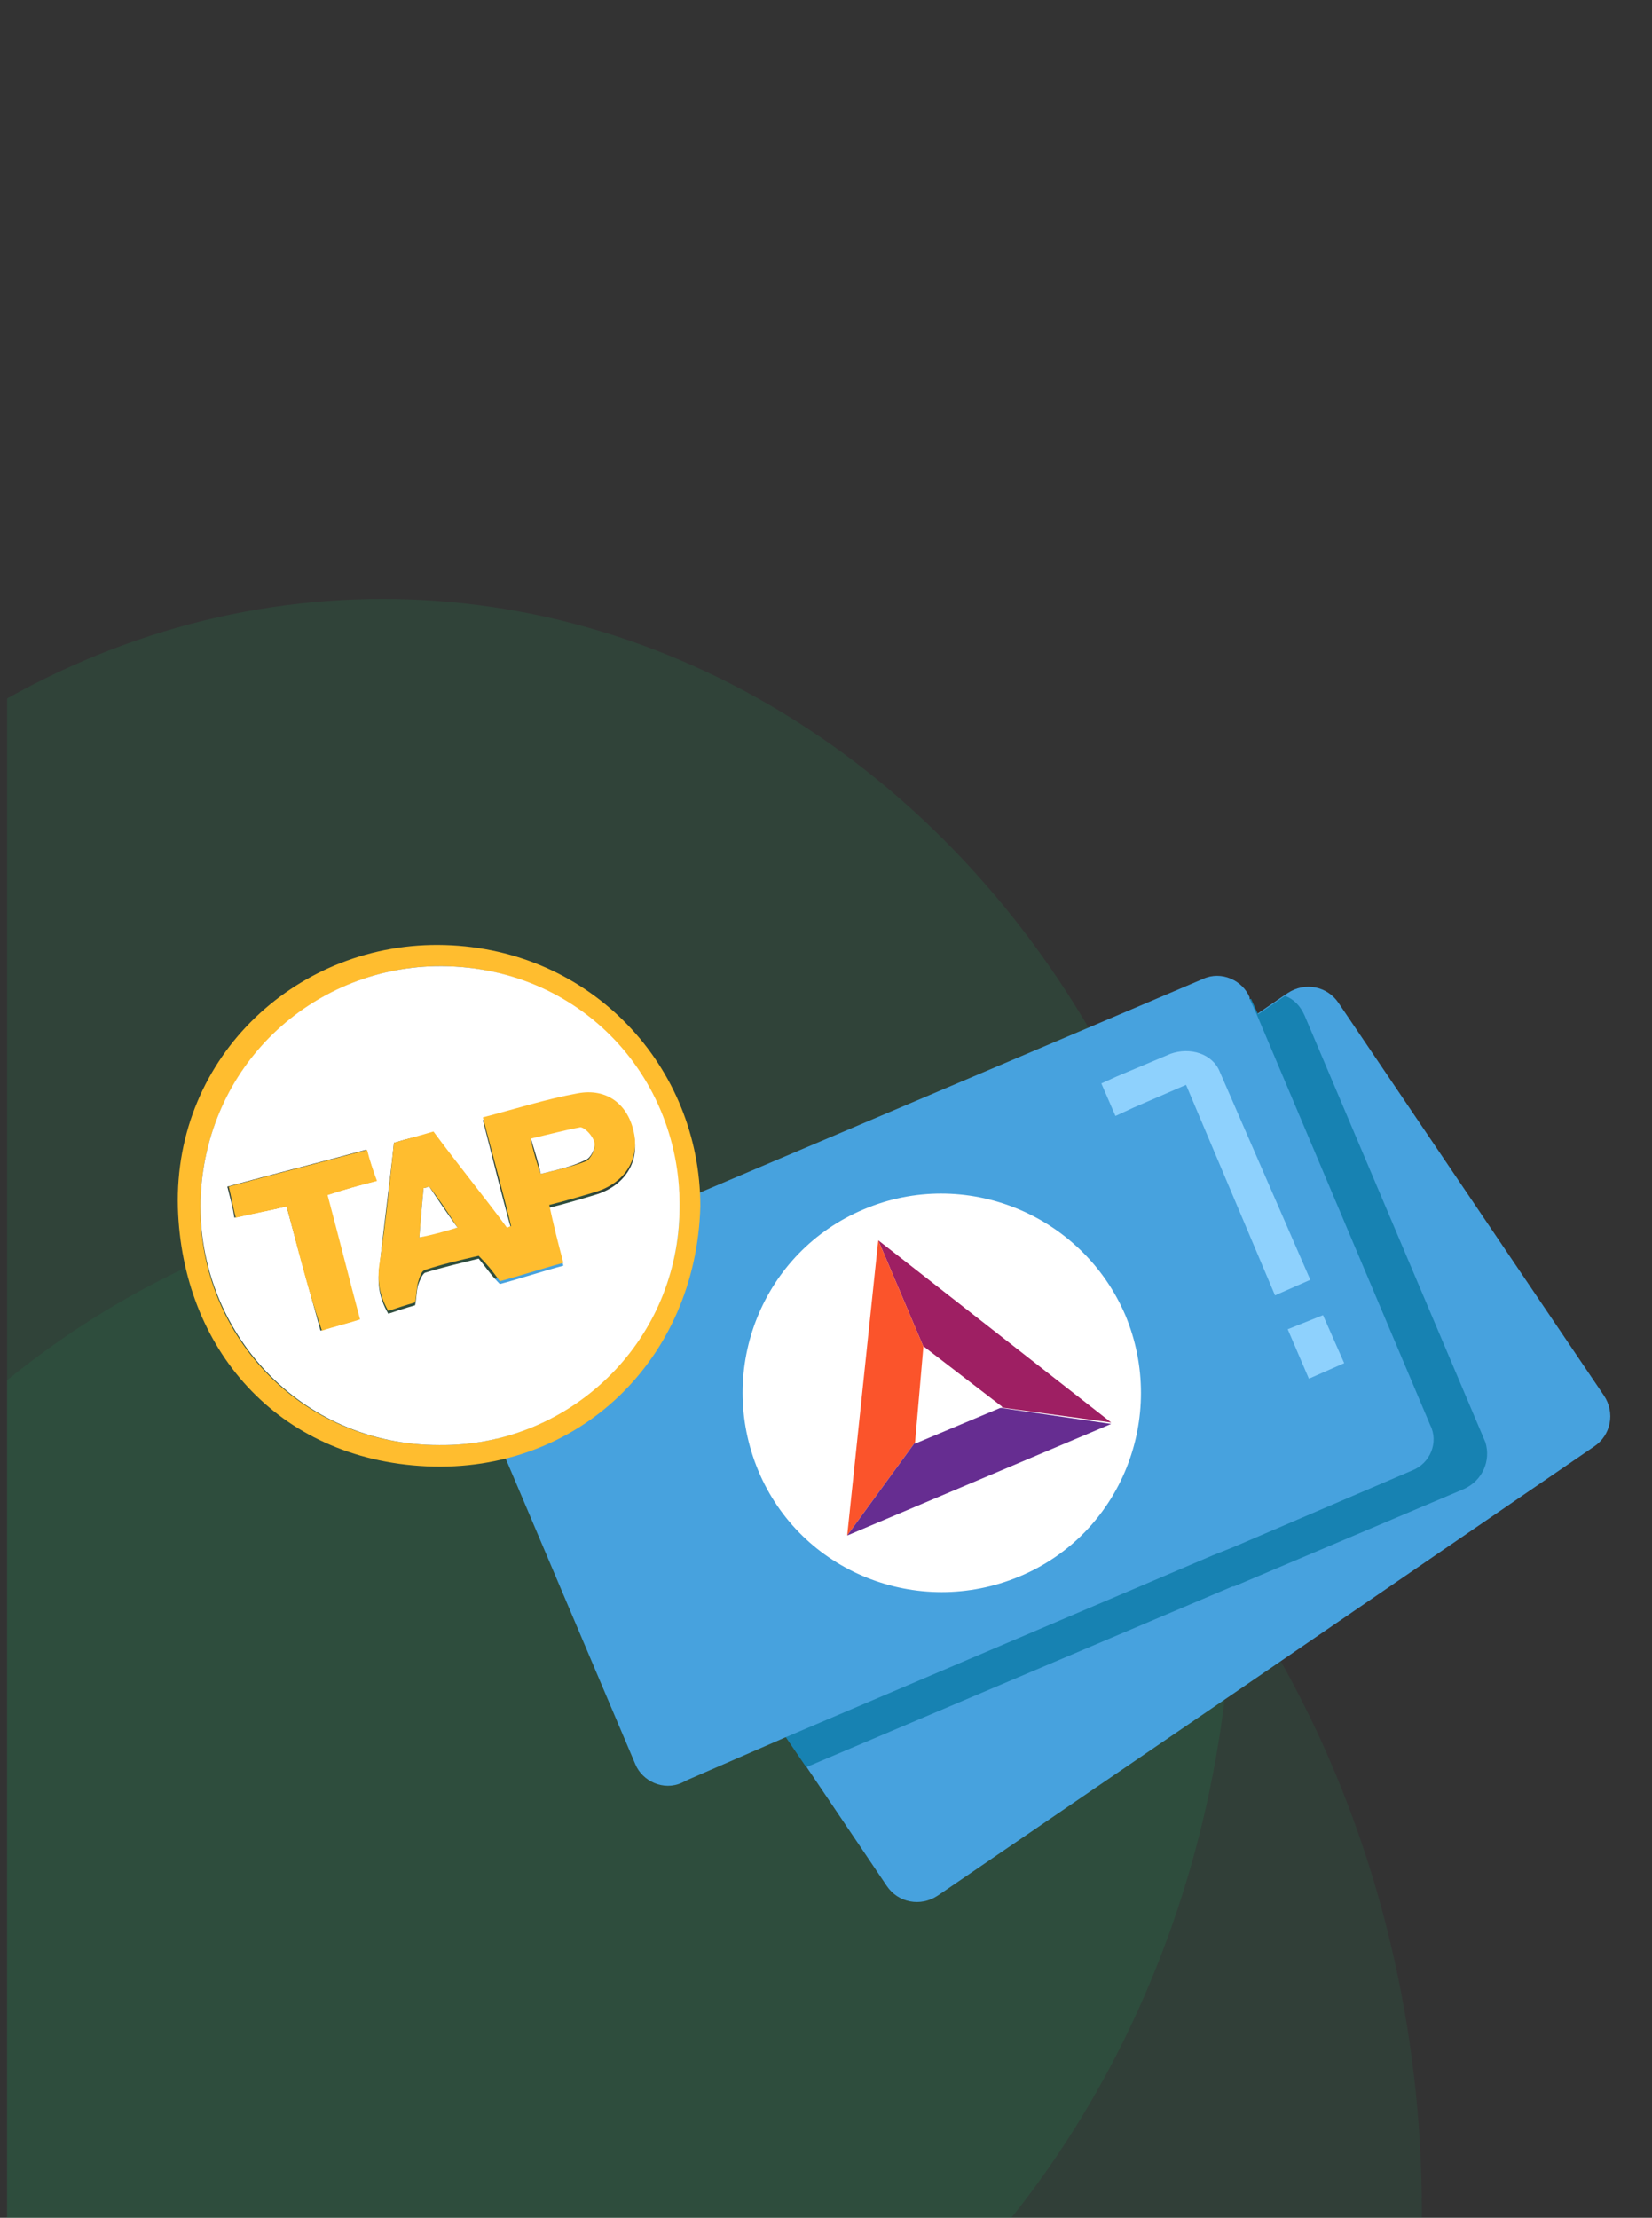 <svg xmlns="http://www.w3.org/2000/svg" xmlns:xlink="http://www.w3.org/1999/xlink" id="Layer_1" x="0" y="0" version="1.1" viewBox="0 0 117 157" xml:space="preserve"><rect x="0" y="0" width="117" height="157" fill="#333333" stroke="none"/><style>.st3{fill:#47a2de}.st5{fill:#fff}.st10{fill:#ffbd2f}</style><defs><path id="SVGID_1_" d="M0 0h117v157H0z"/></defs><clipPath id="SVGID_2_"><use overflow="visible" xlink:href="#SVGID_1_"/></clipPath><g clip-path="url(#SVGID_2_)" transform="translate(.5)"><ellipse cx="26.6" cy="110.9" fill="#1bba6a" fill-opacity=".15" opacity=".789" rx="60.2" ry="68.5"/><ellipse cx="36.8" cy="156.5" fill="#1bba6a" fill-opacity=".109" opacity=".799" rx="63.4" ry="72.2"/><path d="M112.4 102.4l-22.2 15.2-3.8 2.6-20.5 14c-1.2.8-2.8.5-3.6-.7l-5.6-8.3-1.5-2.2-.1-.2L85.3 110l1.6-.7 12.4-5.2c1.3-.6 1.9-2.1 1.4-3.4L88.4 71.9l.1-.1 1.9-1.3.3-.2c1.2-.8 2.8-.5 3.6.7l18.8 27.8c.8 1.2.5 2.8-.7 3.6zM-33.6 42.4z" class="st3"/><path fill="#1782b2" d="M103.2 105.4l-16.3 6.9h-.1l-30.2 12.8-1.5-2.2-6.9 3-12.8-30.1c-.5-1.3.1-2.8 1.4-3.3l14.6-6.2L78 75l10.1-4.3.5 1.1 1.9-1.3c.6.2 1.1.7 1.4 1.4l12.8 30.2c.4 1.3-.2 2.7-1.5 3.3z"/><path d="M99.5 104.1l-12.6 5.4-1.5.6L55.1 123l-6.9 3-.4.2c-1.3.6-2.8-.1-3.3-1.3L31.6 94.5c-.5-1.3.1-2.8 1.4-3.3l14-5.9 29.7-12.6 8-3.4c1.3-.6 2.8.1 3.3 1.3v.1l.5 1.1 12.3 29.1c.6 1.2 0 2.7-1.3 3.2z" class="st3"/><path d="M60.7 85.6c-7.2 3-10.5 11.3-7.5 18.5 3 7.2 11.3 10.5 18.5 7.5 7.2-3 10.5-11.3 7.5-18.5-3.1-7.2-11.4-10.5-18.5-7.5z" class="st5"/><path fill="#9e1f63" d="M61.7 87.8l4.8 11.3 11.7 1.6-16.5-12.9z"/><path fill="#fb542b" d="M59.5 108.7l7-9.6-4.8-11.3-2.2 20.9z"/><path fill="#662d91" d="M59.5 108.7l18.7-7.9-11.7-1.7-7 9.6z"/><path d="M64.9 95.3l-.6 6.9 6.2-2.6-5.6-4.3z" class="st5"/><path fill="#8ed1fd" d="M93.2 93.1l-2.5 1 1.5 3.5 2.5-1.1-1.5-3.4zm-7.3-17.2c-.5-1.3-2.1-1.8-3.5-1.3l-3.8 1.6-1.1.5 1 2.3 1.3-.6 3.7-1.6 6.3 14.9 2.5-1.1-6.4-14.7z"/><path d="M49.1 85.4c-.3 10.8-8.6 18.9-19.4 18.4-10.6-.5-17.3-8.4-17.6-18.3-.3-10.8 8.6-18.9 18.9-18.6 10.4.3 18.1 8.6 18.1 18.5zm-18.5 16.9c8.9.1 16.5-6.9 17-15.9.5-9.8-7.1-18.2-17.3-18-8.6.2-16.3 7-16.6 16.6-.3 9.2 6.9 17.3 16.9 17.3z" class="st10"/><path d="M30.6 102.3c-9.9 0-17.1-8.1-16.9-17.3.3-9.6 7.9-16.4 16.6-16.6 10.3-.2 17.9 8.1 17.3 18-.5 9.1-8.1 16-17 15.9zm-3.2-21.4c-.3 2.9-.7 5.7-1 8.6-.2 1.2-.1 2.3.6 3.5.6-.2 1.2-.4 1.9-.6.1-.5.1-1 .2-1.4.1-.3.3-.8.5-.9 1.3-.4 2.6-.7 3.8-1 .5.6.9 1.2 1.5 1.8 1.5-.4 3-.9 4.5-1.3-.4-1.5-.7-2.8-1-4.1 1.2-.3 2.2-.6 3.2-.9 2.1-.6 3.2-2.3 2.8-4.2-.4-2-1.9-3.2-4-2.8-2.2.4-4.4 1.1-6.7 1.7.7 2.7 1.3 5.2 2 7.7-.1 0-.2.1-.3.1-1.7-2.3-3.5-4.6-5.2-6.8-1 .1-1.8.3-2.8.6zm-7.6 4.5c.8 3 1.6 5.9 2.4 8.8.9-.3 1.8-.5 2.7-.8-.8-3-1.5-5.9-2.3-8.8 1.3-.4 2.3-.7 3.5-1-.2-.8-.4-1.4-.7-2.2-3.3.9-6.5 1.7-9.8 2.6.2.8.4 1.5.5 2.2 1.3-.3 2.4-.5 3.7-.8z" class="st5"/><path d="M27.4 80.9c1-.3 1.8-.5 2.8-.8 1.7 2.3 3.5 4.5 5.2 6.8.1 0 .2-.1.3-.1-.6-2.5-1.3-5-2-7.7 2.3-.6 4.5-1.3 6.7-1.7 2.1-.4 3.6.8 4 2.8.4 1.9-.7 3.6-2.8 4.2-1 .3-2 .6-3.2.9.3 1.4.6 2.6 1 4.1-1.5.4-3 .9-4.5 1.3-.5-.7-.9-1.2-1.5-1.8-1.3.3-2.6.6-3.8 1-.3.1-.4.6-.5.9-.1.4-.1.9-.2 1.4-.7.2-1.3.4-1.9.6-.7-1.2-.8-2.3-.6-3.5.4-2.7.7-5.5 1-8.4zm10.4 2.2c1.2-.3 2.2-.5 3.2-.9.3-.1.7-.9.6-1.2-.1-.4-.7-1.1-1-1.1-1.1.1-2.2.5-3.5.8.2.9.4 1.6.7 2.4zm-7.9.9c-.1 0-.2.1-.4.1-.1 1.1-.2 2.1-.3 3.5 1-.3 1.7-.5 2.7-.7-.7-1.1-1.3-2-2-2.9zM19.8 85.4c-1.2.3-2.3.5-3.6.8-.2-.7-.3-1.4-.5-2.2 3.3-.9 6.5-1.7 9.8-2.6.2.8.4 1.4.7 2.2-1.2.3-2.3.6-3.5 1 .8 3 1.5 5.8 2.3 8.8-.9.3-1.8.5-2.7.8-1-2.9-1.7-5.8-2.5-8.8z" class="st10"/><path d="M37.8 83.1c-.2-.9-.4-1.5-.7-2.5 1.3-.3 2.4-.6 3.5-.8.3 0 .9.6 1 1.1.1.4-.3 1.1-.6 1.2-1 .5-2 .7-3.2 1zM29.9 84c.6.9 1.2 1.8 2 2.9-1 .3-1.7.5-2.7.7.1-1.4.2-2.4.3-3.5.2 0 .3-.1.4-.1z" class="st5"/></g></svg>